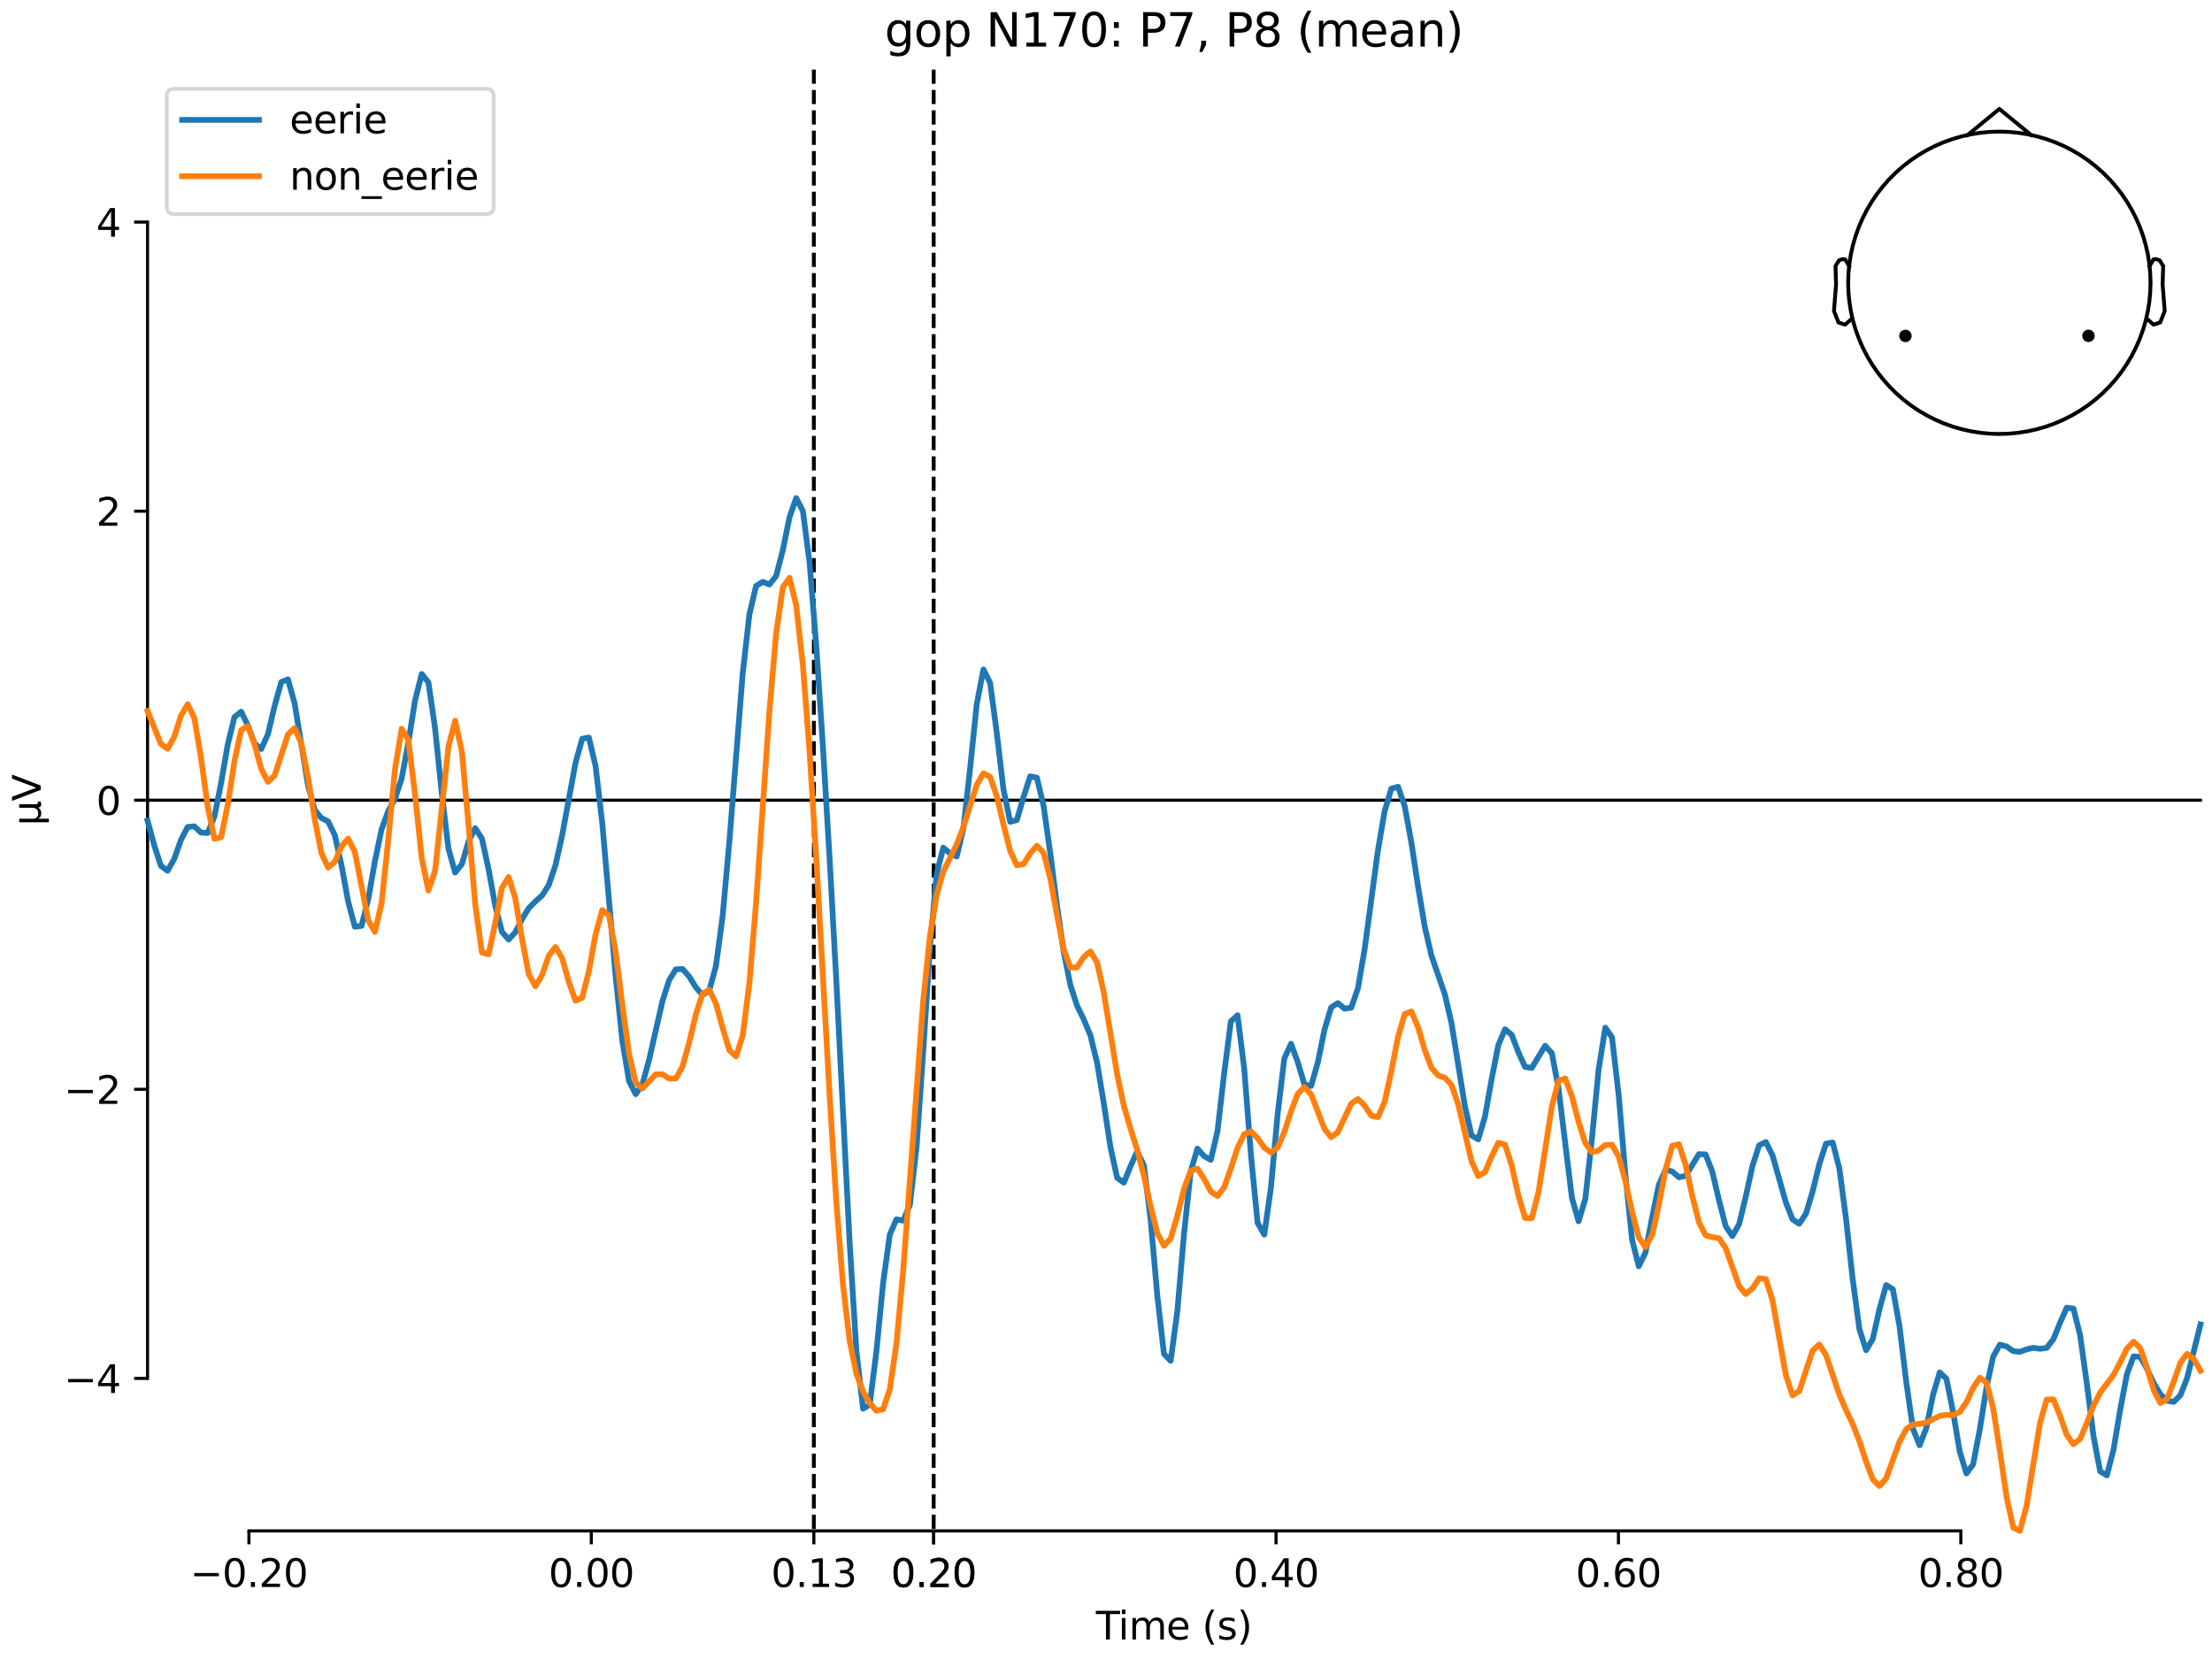 <?xml version="1.0" encoding="utf-8" standalone="no"?>
<!DOCTYPE svg PUBLIC "-//W3C//DTD SVG 1.1//EN"
  "http://www.w3.org/Graphics/SVG/1.1/DTD/svg11.dtd">
<svg xmlns:xlink="http://www.w3.org/1999/xlink" width="576pt" height="432pt" viewBox="0 0 576 432" xmlns="http://www.w3.org/2000/svg" version="1.1">
 <defs>
  <style type="text/css">*{stroke-linejoin: round; stroke-linecap: butt}</style>
 </defs>
 <g id="figure_1">
  <g id="patch_1">
   <path d="M 0 432 
L 576 432 
L 576 0 
L 0 0 
z
" style="fill: #ffffff"/>
  </g>
  <g id="axes_1">
   <g id="patch_2">
    <path d="M 38.421 398.644 
L 573 398.644 
L 573 18.118 
L 38.421 18.118 
L 38.421 398.644 
z
" style="fill: none; opacity: 0"/>
   </g>
   <g id="patch_3">
    <path d="M 38.421 358.925 
L 38.421 57.837 
" style="fill: none; stroke: #000000; stroke-width: 0.8; stroke-linejoin: miter; stroke-linecap: square"/>
   </g>
   <g id="LineCollection_1">
    <path d="M 211.924 18.118 
L 211.924 398.644 
" clip-path="url(#pd98762c497)" style="fill: none; stroke-dasharray: 3.7,1.6; stroke-dashoffset: 0; stroke: #000000"/>
    <path d="M 243.128 18.118 
L 243.128 398.644 
" clip-path="url(#pd98762c497)" style="fill: none; stroke-dasharray: 3.7,1.6; stroke-dashoffset: 0; stroke: #000000"/>
   </g>
   <g id="matplotlib.axis_1">
    <g id="xtick_1">
     <g id="line2d_1">
      <defs>
       <path id="m4d3b4d671a" d="M 0 0 
L 0 3.5 
" style="stroke: #000000; stroke-width: 0.8"/>
      </defs>
      <g>
       <use xlink:href="#m4d3b4d671a" x="64.819" y="398.644" style="stroke: #000000; stroke-width: 0.8"/>
      </g>
     </g>
     <g id="text_1">
      <!-- −0.20 -->
      <g transform="translate(49.496 413.242) scale(0.1 -0.1)">
       <defs>
        <path id="DejaVuSans-2212" d="M 678 2272 
L 4684 2272 
L 4684 1741 
L 678 1741 
L 678 2272 
z
" transform="scale(0.016)"/>
        <path id="DejaVuSans-30" d="M 2034 4250 
Q 1547 4250 1301 3770 
Q 1056 3291 1056 2328 
Q 1056 1369 1301 889 
Q 1547 409 2034 409 
Q 2525 409 2770 889 
Q 3016 1369 3016 2328 
Q 3016 3291 2770 3770 
Q 2525 4250 2034 4250 
z
M 2034 4750 
Q 2819 4750 3233 4129 
Q 3647 3509 3647 2328 
Q 3647 1150 3233 529 
Q 2819 -91 2034 -91 
Q 1250 -91 836 529 
Q 422 1150 422 2328 
Q 422 3509 836 4129 
Q 1250 4750 2034 4750 
z
" transform="scale(0.016)"/>
        <path id="DejaVuSans-2e" d="M 684 794 
L 1344 794 
L 1344 0 
L 684 0 
L 684 794 
z
" transform="scale(0.016)"/>
        <path id="DejaVuSans-32" d="M 1228 531 
L 3431 531 
L 3431 0 
L 469 0 
L 469 531 
Q 828 903 1448 1529 
Q 2069 2156 2228 2338 
Q 2531 2678 2651 2914 
Q 2772 3150 2772 3378 
Q 2772 3750 2511 3984 
Q 2250 4219 1831 4219 
Q 1534 4219 1204 4116 
Q 875 4013 500 3803 
L 500 4441 
Q 881 4594 1212 4672 
Q 1544 4750 1819 4750 
Q 2544 4750 2975 4387 
Q 3406 4025 3406 3419 
Q 3406 3131 3298 2873 
Q 3191 2616 2906 2266 
Q 2828 2175 2409 1742 
Q 1991 1309 1228 531 
z
" transform="scale(0.016)"/>
       </defs>
       <use xlink:href="#DejaVuSans-2212"/>
       <use xlink:href="#DejaVuSans-30" transform="translate(83.789 0)"/>
       <use xlink:href="#DejaVuSans-2e" transform="translate(147.412 0)"/>
       <use xlink:href="#DejaVuSans-32" transform="translate(179.199 0)"/>
       <use xlink:href="#DejaVuSans-30" transform="translate(242.822 0)"/>
      </g>
     </g>
    </g>
    <g id="xtick_2">
     <g id="line2d_2">
      <g>
       <use xlink:href="#m4d3b4d671a" x="153.973" y="398.644" style="stroke: #000000; stroke-width: 0.8"/>
      </g>
     </g>
     <g id="text_2">
      <!-- 0.00 -->
      <g transform="translate(142.84 413.242) scale(0.1 -0.1)">
       <use xlink:href="#DejaVuSans-30"/>
       <use xlink:href="#DejaVuSans-2e" transform="translate(63.623 0)"/>
       <use xlink:href="#DejaVuSans-30" transform="translate(95.41 0)"/>
       <use xlink:href="#DejaVuSans-30" transform="translate(159.033 0)"/>
      </g>
     </g>
    </g>
    <g id="xtick_3">
     <g id="line2d_3">
      <g>
       <use xlink:href="#m4d3b4d671a" x="211.924" y="398.644" style="stroke: #000000; stroke-width: 0.8"/>
      </g>
     </g>
     <g id="text_3">
      <!-- 0.13 -->
      <g transform="translate(200.791 413.242) scale(0.1 -0.1)">
       <defs>
        <path id="DejaVuSans-31" d="M 794 531 
L 1825 531 
L 1825 4091 
L 703 3866 
L 703 4441 
L 1819 4666 
L 2450 4666 
L 2450 531 
L 3481 531 
L 3481 0 
L 794 0 
L 794 531 
z
" transform="scale(0.016)"/>
        <path id="DejaVuSans-33" d="M 2597 2516 
Q 3050 2419 3304 2112 
Q 3559 1806 3559 1356 
Q 3559 666 3084 287 
Q 2609 -91 1734 -91 
Q 1441 -91 1130 -33 
Q 819 25 488 141 
L 488 750 
Q 750 597 1062 519 
Q 1375 441 1716 441 
Q 2309 441 2620 675 
Q 2931 909 2931 1356 
Q 2931 1769 2642 2001 
Q 2353 2234 1838 2234 
L 1294 2234 
L 1294 2753 
L 1863 2753 
Q 2328 2753 2575 2939 
Q 2822 3125 2822 3475 
Q 2822 3834 2567 4026 
Q 2313 4219 1838 4219 
Q 1578 4219 1281 4162 
Q 984 4106 628 3988 
L 628 4550 
Q 988 4650 1302 4700 
Q 1616 4750 1894 4750 
Q 2613 4750 3031 4423 
Q 3450 4097 3450 3541 
Q 3450 3153 3228 2886 
Q 3006 2619 2597 2516 
z
" transform="scale(0.016)"/>
       </defs>
       <use xlink:href="#DejaVuSans-30"/>
       <use xlink:href="#DejaVuSans-2e" transform="translate(63.623 0)"/>
       <use xlink:href="#DejaVuSans-31" transform="translate(95.41 0)"/>
       <use xlink:href="#DejaVuSans-33" transform="translate(159.033 0)"/>
      </g>
     </g>
    </g>
    <g id="xtick_4">
     <g id="line2d_4">
      <g>
       <use xlink:href="#m4d3b4d671a" x="243.128" y="398.644" style="stroke: #000000; stroke-width: 0.8"/>
      </g>
     </g>
     <g id="text_4">
      <!-- 0.20 -->
      <g transform="translate(231.995 413.242) scale(0.1 -0.1)">
       <use xlink:href="#DejaVuSans-30"/>
       <use xlink:href="#DejaVuSans-2e" transform="translate(63.623 0)"/>
       <use xlink:href="#DejaVuSans-32" transform="translate(95.41 0)"/>
       <use xlink:href="#DejaVuSans-30" transform="translate(159.033 0)"/>
      </g>
     </g>
    </g>
    <g id="xtick_5">
     <g id="line2d_5">
      <g>
       <use xlink:href="#m4d3b4d671a" x="243.128" y="398.644" style="stroke: #000000; stroke-width: 0.8"/>
      </g>
     </g>
     <g id="text_5">
      <!-- 0.20 -->
      <g transform="translate(231.995 413.242) scale(0.1 -0.1)">
       <use xlink:href="#DejaVuSans-30"/>
       <use xlink:href="#DejaVuSans-2e" transform="translate(63.623 0)"/>
       <use xlink:href="#DejaVuSans-32" transform="translate(95.41 0)"/>
       <use xlink:href="#DejaVuSans-30" transform="translate(159.033 0)"/>
      </g>
     </g>
    </g>
    <g id="xtick_6">
     <g id="line2d_6">
      <g>
       <use xlink:href="#m4d3b4d671a" x="332.282" y="398.644" style="stroke: #000000; stroke-width: 0.8"/>
      </g>
     </g>
     <g id="text_6">
      <!-- 0.40 -->
      <g transform="translate(321.15 413.242) scale(0.1 -0.1)">
       <defs>
        <path id="DejaVuSans-34" d="M 2419 4116 
L 825 1625 
L 2419 1625 
L 2419 4116 
z
M 2253 4666 
L 3047 4666 
L 3047 1625 
L 3713 1625 
L 3713 1100 
L 3047 1100 
L 3047 0 
L 2419 0 
L 2419 1100 
L 313 1100 
L 313 1709 
L 2253 4666 
z
" transform="scale(0.016)"/>
       </defs>
       <use xlink:href="#DejaVuSans-30"/>
       <use xlink:href="#DejaVuSans-2e" transform="translate(63.623 0)"/>
       <use xlink:href="#DejaVuSans-34" transform="translate(95.41 0)"/>
       <use xlink:href="#DejaVuSans-30" transform="translate(159.033 0)"/>
      </g>
     </g>
    </g>
    <g id="xtick_7">
     <g id="line2d_7">
      <g>
       <use xlink:href="#m4d3b4d671a" x="421.437" y="398.644" style="stroke: #000000; stroke-width: 0.8"/>
      </g>
     </g>
     <g id="text_7">
      <!-- 0.60 -->
      <g transform="translate(410.304 413.242) scale(0.1 -0.1)">
       <defs>
        <path id="DejaVuSans-36" d="M 2113 2584 
Q 1688 2584 1439 2293 
Q 1191 2003 1191 1497 
Q 1191 994 1439 701 
Q 1688 409 2113 409 
Q 2538 409 2786 701 
Q 3034 994 3034 1497 
Q 3034 2003 2786 2293 
Q 2538 2584 2113 2584 
z
M 3366 4563 
L 3366 3988 
Q 3128 4100 2886 4159 
Q 2644 4219 2406 4219 
Q 1781 4219 1451 3797 
Q 1122 3375 1075 2522 
Q 1259 2794 1537 2939 
Q 1816 3084 2150 3084 
Q 2853 3084 3261 2657 
Q 3669 2231 3669 1497 
Q 3669 778 3244 343 
Q 2819 -91 2113 -91 
Q 1303 -91 875 529 
Q 447 1150 447 2328 
Q 447 3434 972 4092 
Q 1497 4750 2381 4750 
Q 2619 4750 2861 4703 
Q 3103 4656 3366 4563 
z
" transform="scale(0.016)"/>
       </defs>
       <use xlink:href="#DejaVuSans-30"/>
       <use xlink:href="#DejaVuSans-2e" transform="translate(63.623 0)"/>
       <use xlink:href="#DejaVuSans-36" transform="translate(95.41 0)"/>
       <use xlink:href="#DejaVuSans-30" transform="translate(159.033 0)"/>
      </g>
     </g>
    </g>
    <g id="xtick_8">
     <g id="line2d_8">
      <g>
       <use xlink:href="#m4d3b4d671a" x="510.592" y="398.644" style="stroke: #000000; stroke-width: 0.8"/>
      </g>
     </g>
     <g id="text_8">
      <!-- 0.80 -->
      <g transform="translate(499.459 413.242) scale(0.1 -0.1)">
       <defs>
        <path id="DejaVuSans-38" d="M 2034 2216 
Q 1584 2216 1326 1975 
Q 1069 1734 1069 1313 
Q 1069 891 1326 650 
Q 1584 409 2034 409 
Q 2484 409 2743 651 
Q 3003 894 3003 1313 
Q 3003 1734 2745 1975 
Q 2488 2216 2034 2216 
z
M 1403 2484 
Q 997 2584 770 2862 
Q 544 3141 544 3541 
Q 544 4100 942 4425 
Q 1341 4750 2034 4750 
Q 2731 4750 3128 4425 
Q 3525 4100 3525 3541 
Q 3525 3141 3298 2862 
Q 3072 2584 2669 2484 
Q 3125 2378 3379 2068 
Q 3634 1759 3634 1313 
Q 3634 634 3220 271 
Q 2806 -91 2034 -91 
Q 1263 -91 848 271 
Q 434 634 434 1313 
Q 434 1759 690 2068 
Q 947 2378 1403 2484 
z
M 1172 3481 
Q 1172 3119 1398 2916 
Q 1625 2713 2034 2713 
Q 2441 2713 2670 2916 
Q 2900 3119 2900 3481 
Q 2900 3844 2670 4047 
Q 2441 4250 2034 4250 
Q 1625 4250 1398 4047 
Q 1172 3844 1172 3481 
z
" transform="scale(0.016)"/>
       </defs>
       <use xlink:href="#DejaVuSans-30"/>
       <use xlink:href="#DejaVuSans-2e" transform="translate(63.623 0)"/>
       <use xlink:href="#DejaVuSans-38" transform="translate(95.41 0)"/>
       <use xlink:href="#DejaVuSans-30" transform="translate(159.033 0)"/>
      </g>
     </g>
    </g>
    <g id="text_9">
     <!-- Time (s) -->
     <g transform="translate(285.381 426.92) scale(0.1 -0.1)">
      <defs>
       <path id="DejaVuSans-54" d="M -19 4666 
L 3928 4666 
L 3928 4134 
L 2272 4134 
L 2272 0 
L 1638 0 
L 1638 4134 
L -19 4134 
L -19 4666 
z
" transform="scale(0.016)"/>
       <path id="DejaVuSans-69" d="M 603 3500 
L 1178 3500 
L 1178 0 
L 603 0 
L 603 3500 
z
M 603 4863 
L 1178 4863 
L 1178 4134 
L 603 4134 
L 603 4863 
z
" transform="scale(0.016)"/>
       <path id="DejaVuSans-6d" d="M 3328 2828 
Q 3544 3216 3844 3400 
Q 4144 3584 4550 3584 
Q 5097 3584 5394 3201 
Q 5691 2819 5691 2113 
L 5691 0 
L 5113 0 
L 5113 2094 
Q 5113 2597 4934 2840 
Q 4756 3084 4391 3084 
Q 3944 3084 3684 2787 
Q 3425 2491 3425 1978 
L 3425 0 
L 2847 0 
L 2847 2094 
Q 2847 2600 2669 2842 
Q 2491 3084 2119 3084 
Q 1678 3084 1418 2786 
Q 1159 2488 1159 1978 
L 1159 0 
L 581 0 
L 581 3500 
L 1159 3500 
L 1159 2956 
Q 1356 3278 1631 3431 
Q 1906 3584 2284 3584 
Q 2666 3584 2933 3390 
Q 3200 3197 3328 2828 
z
" transform="scale(0.016)"/>
       <path id="DejaVuSans-65" d="M 3597 1894 
L 3597 1613 
L 953 1613 
Q 991 1019 1311 708 
Q 1631 397 2203 397 
Q 2534 397 2845 478 
Q 3156 559 3463 722 
L 3463 178 
Q 3153 47 2828 -22 
Q 2503 -91 2169 -91 
Q 1331 -91 842 396 
Q 353 884 353 1716 
Q 353 2575 817 3079 
Q 1281 3584 2069 3584 
Q 2775 3584 3186 3129 
Q 3597 2675 3597 1894 
z
M 3022 2063 
Q 3016 2534 2758 2815 
Q 2500 3097 2075 3097 
Q 1594 3097 1305 2825 
Q 1016 2553 972 2059 
L 3022 2063 
z
" transform="scale(0.016)"/>
       <path id="DejaVuSans-20" transform="scale(0.016)"/>
       <path id="DejaVuSans-28" d="M 1984 4856 
Q 1566 4138 1362 3434 
Q 1159 2731 1159 2009 
Q 1159 1288 1364 580 
Q 1569 -128 1984 -844 
L 1484 -844 
Q 1016 -109 783 600 
Q 550 1309 550 2009 
Q 550 2706 781 3412 
Q 1013 4119 1484 4856 
L 1984 4856 
z
" transform="scale(0.016)"/>
       <path id="DejaVuSans-73" d="M 2834 3397 
L 2834 2853 
Q 2591 2978 2328 3040 
Q 2066 3103 1784 3103 
Q 1356 3103 1142 2972 
Q 928 2841 928 2578 
Q 928 2378 1081 2264 
Q 1234 2150 1697 2047 
L 1894 2003 
Q 2506 1872 2764 1633 
Q 3022 1394 3022 966 
Q 3022 478 2636 193 
Q 2250 -91 1575 -91 
Q 1294 -91 989 -36 
Q 684 19 347 128 
L 347 722 
Q 666 556 975 473 
Q 1284 391 1588 391 
Q 1994 391 2212 530 
Q 2431 669 2431 922 
Q 2431 1156 2273 1281 
Q 2116 1406 1581 1522 
L 1381 1569 
Q 847 1681 609 1914 
Q 372 2147 372 2553 
Q 372 3047 722 3315 
Q 1072 3584 1716 3584 
Q 2034 3584 2315 3537 
Q 2597 3491 2834 3397 
z
" transform="scale(0.016)"/>
       <path id="DejaVuSans-29" d="M 513 4856 
L 1013 4856 
Q 1481 4119 1714 3412 
Q 1947 2706 1947 2009 
Q 1947 1309 1714 600 
Q 1481 -109 1013 -844 
L 513 -844 
Q 928 -128 1133 580 
Q 1338 1288 1338 2009 
Q 1338 2731 1133 3434 
Q 928 4138 513 4856 
z
" transform="scale(0.016)"/>
      </defs>
      <use xlink:href="#DejaVuSans-54"/>
      <use xlink:href="#DejaVuSans-69" transform="translate(57.959 0)"/>
      <use xlink:href="#DejaVuSans-6d" transform="translate(85.742 0)"/>
      <use xlink:href="#DejaVuSans-65" transform="translate(183.154 0)"/>
      <use xlink:href="#DejaVuSans-20" transform="translate(244.678 0)"/>
      <use xlink:href="#DejaVuSans-28" transform="translate(276.465 0)"/>
      <use xlink:href="#DejaVuSans-73" transform="translate(315.479 0)"/>
      <use xlink:href="#DejaVuSans-29" transform="translate(367.578 0)"/>
     </g>
    </g>
   </g>
   <g id="matplotlib.axis_2">
    <g id="ytick_1">
     <g id="line2d_9">
      <defs>
       <path id="m31a2997e42" d="M 0 0 
L -3.5 0 
" style="stroke: #000000; stroke-width: 0.8"/>
      </defs>
      <g>
       <use xlink:href="#m31a2997e42" x="38.421" y="358.925" style="stroke: #000000; stroke-width: 0.8"/>
      </g>
     </g>
     <g id="text_10">
      <!-- −4 -->
      <g transform="translate(16.678 362.724) scale(0.1 -0.1)">
       <use xlink:href="#DejaVuSans-2212"/>
       <use xlink:href="#DejaVuSans-34" transform="translate(83.789 0)"/>
      </g>
     </g>
    </g>
    <g id="ytick_2">
     <g id="line2d_10">
      <g>
       <use xlink:href="#m31a2997e42" x="38.421" y="283.653" style="stroke: #000000; stroke-width: 0.8"/>
      </g>
     </g>
     <g id="text_11">
      <!-- −2 -->
      <g transform="translate(16.678 287.452) scale(0.1 -0.1)">
       <use xlink:href="#DejaVuSans-2212"/>
       <use xlink:href="#DejaVuSans-32" transform="translate(83.789 0)"/>
      </g>
     </g>
    </g>
    <g id="ytick_3">
     <g id="line2d_11">
      <g>
       <use xlink:href="#m31a2997e42" x="38.421" y="208.381" style="stroke: #000000; stroke-width: 0.8"/>
      </g>
     </g>
     <g id="text_12">
      <!-- 0 -->
      <g transform="translate(25.058 212.18) scale(0.1 -0.1)">
       <use xlink:href="#DejaVuSans-30"/>
      </g>
     </g>
    </g>
    <g id="ytick_4">
     <g id="line2d_12">
      <g>
       <use xlink:href="#m31a2997e42" x="38.421" y="133.109" style="stroke: #000000; stroke-width: 0.8"/>
      </g>
     </g>
     <g id="text_13">
      <!-- 2 -->
      <g transform="translate(25.058 136.908) scale(0.1 -0.1)">
       <use xlink:href="#DejaVuSans-32"/>
      </g>
     </g>
    </g>
    <g id="ytick_5">
     <g id="line2d_13">
      <g>
       <use xlink:href="#m31a2997e42" x="38.421" y="57.837" style="stroke: #000000; stroke-width: 0.8"/>
      </g>
     </g>
     <g id="text_14">
      <!-- 4 -->
      <g transform="translate(25.058 61.636) scale(0.1 -0.1)">
       <use xlink:href="#DejaVuSans-34"/>
      </g>
     </g>
    </g>
    <g id="text_15">
     <!-- µV -->
     <g transform="translate(10.599 214.982) rotate(-90) scale(0.1 -0.1)">
      <defs>
       <path id="DejaVuSans-b5" d="M 544 -1331 
L 544 3500 
L 1119 3500 
L 1119 1325 
Q 1119 872 1334 640 
Q 1550 409 1972 409 
Q 2434 409 2667 671 
Q 2900 934 2900 1459 
L 2900 3500 
L 3475 3500 
L 3475 806 
Q 3475 619 3529 530 
Q 3584 441 3700 441 
Q 3728 441 3778 458 
Q 3828 475 3916 513 
L 3916 50 
Q 3788 -22 3673 -56 
Q 3559 -91 3450 -91 
Q 3234 -91 3106 31 
Q 2978 153 2931 403 
Q 2775 156 2548 32 
Q 2322 -91 2016 -91 
Q 1697 -91 1473 31 
Q 1250 153 1119 397 
L 1119 -1331 
L 544 -1331 
z
" transform="scale(0.016)"/>
       <path id="DejaVuSans-56" d="M 1831 0 
L 50 4666 
L 709 4666 
L 2188 738 
L 3669 4666 
L 4325 4666 
L 2547 0 
L 1831 0 
z
" transform="scale(0.016)"/>
      </defs>
      <use xlink:href="#DejaVuSans-b5"/>
      <use xlink:href="#DejaVuSans-56" transform="translate(63.623 0)"/>
     </g>
    </g>
   </g>
   <g id="patch_4">
    <path d="M 64.819 398.644 
L 510.592 398.644 
" style="fill: none; stroke: #000000; stroke-width: 0.8; stroke-linejoin: miter; stroke-linecap: square"/>
   </g>
   <g id="patch_5">
    <path d="M 38.421 208.381 
L 573 208.381 
" style="fill: none; stroke: #000000; stroke-width: 0.8; stroke-linejoin: miter; stroke-linecap: square"/>
   </g>
   <g id="text_16">
    <!-- gop N170: P7, P8 (mean) -->
    <g transform="translate(230.356 12.118) scale(0.12 -0.12)">
     <defs>
      <path id="DejaVuSans-67" d="M 2906 1791 
Q 2906 2416 2648 2759 
Q 2391 3103 1925 3103 
Q 1463 3103 1205 2759 
Q 947 2416 947 1791 
Q 947 1169 1205 825 
Q 1463 481 1925 481 
Q 2391 481 2648 825 
Q 2906 1169 2906 1791 
z
M 3481 434 
Q 3481 -459 3084 -895 
Q 2688 -1331 1869 -1331 
Q 1566 -1331 1297 -1286 
Q 1028 -1241 775 -1147 
L 775 -588 
Q 1028 -725 1275 -790 
Q 1522 -856 1778 -856 
Q 2344 -856 2625 -561 
Q 2906 -266 2906 331 
L 2906 616 
Q 2728 306 2450 153 
Q 2172 0 1784 0 
Q 1141 0 747 490 
Q 353 981 353 1791 
Q 353 2603 747 3093 
Q 1141 3584 1784 3584 
Q 2172 3584 2450 3431 
Q 2728 3278 2906 2969 
L 2906 3500 
L 3481 3500 
L 3481 434 
z
" transform="scale(0.016)"/>
      <path id="DejaVuSans-6f" d="M 1959 3097 
Q 1497 3097 1228 2736 
Q 959 2375 959 1747 
Q 959 1119 1226 758 
Q 1494 397 1959 397 
Q 2419 397 2687 759 
Q 2956 1122 2956 1747 
Q 2956 2369 2687 2733 
Q 2419 3097 1959 3097 
z
M 1959 3584 
Q 2709 3584 3137 3096 
Q 3566 2609 3566 1747 
Q 3566 888 3137 398 
Q 2709 -91 1959 -91 
Q 1206 -91 779 398 
Q 353 888 353 1747 
Q 353 2609 779 3096 
Q 1206 3584 1959 3584 
z
" transform="scale(0.016)"/>
      <path id="DejaVuSans-70" d="M 1159 525 
L 1159 -1331 
L 581 -1331 
L 581 3500 
L 1159 3500 
L 1159 2969 
Q 1341 3281 1617 3432 
Q 1894 3584 2278 3584 
Q 2916 3584 3314 3078 
Q 3713 2572 3713 1747 
Q 3713 922 3314 415 
Q 2916 -91 2278 -91 
Q 1894 -91 1617 61 
Q 1341 213 1159 525 
z
M 3116 1747 
Q 3116 2381 2855 2742 
Q 2594 3103 2138 3103 
Q 1681 3103 1420 2742 
Q 1159 2381 1159 1747 
Q 1159 1113 1420 752 
Q 1681 391 2138 391 
Q 2594 391 2855 752 
Q 3116 1113 3116 1747 
z
" transform="scale(0.016)"/>
      <path id="DejaVuSans-4e" d="M 628 4666 
L 1478 4666 
L 3547 763 
L 3547 4666 
L 4159 4666 
L 4159 0 
L 3309 0 
L 1241 3903 
L 1241 0 
L 628 0 
L 628 4666 
z
" transform="scale(0.016)"/>
      <path id="DejaVuSans-37" d="M 525 4666 
L 3525 4666 
L 3525 4397 
L 1831 0 
L 1172 0 
L 2766 4134 
L 525 4134 
L 525 4666 
z
" transform="scale(0.016)"/>
      <path id="DejaVuSans-3a" d="M 750 794 
L 1409 794 
L 1409 0 
L 750 0 
L 750 794 
z
M 750 3309 
L 1409 3309 
L 1409 2516 
L 750 2516 
L 750 3309 
z
" transform="scale(0.016)"/>
      <path id="DejaVuSans-50" d="M 1259 4147 
L 1259 2394 
L 2053 2394 
Q 2494 2394 2734 2622 
Q 2975 2850 2975 3272 
Q 2975 3691 2734 3919 
Q 2494 4147 2053 4147 
L 1259 4147 
z
M 628 4666 
L 2053 4666 
Q 2838 4666 3239 4311 
Q 3641 3956 3641 3272 
Q 3641 2581 3239 2228 
Q 2838 1875 2053 1875 
L 1259 1875 
L 1259 0 
L 628 0 
L 628 4666 
z
" transform="scale(0.016)"/>
      <path id="DejaVuSans-2c" d="M 750 794 
L 1409 794 
L 1409 256 
L 897 -744 
L 494 -744 
L 750 256 
L 750 794 
z
" transform="scale(0.016)"/>
      <path id="DejaVuSans-61" d="M 2194 1759 
Q 1497 1759 1228 1600 
Q 959 1441 959 1056 
Q 959 750 1161 570 
Q 1363 391 1709 391 
Q 2188 391 2477 730 
Q 2766 1069 2766 1631 
L 2766 1759 
L 2194 1759 
z
M 3341 1997 
L 3341 0 
L 2766 0 
L 2766 531 
Q 2569 213 2275 61 
Q 1981 -91 1556 -91 
Q 1019 -91 701 211 
Q 384 513 384 1019 
Q 384 1609 779 1909 
Q 1175 2209 1959 2209 
L 2766 2209 
L 2766 2266 
Q 2766 2663 2505 2880 
Q 2244 3097 1772 3097 
Q 1472 3097 1187 3025 
Q 903 2953 641 2809 
L 641 3341 
Q 956 3463 1253 3523 
Q 1550 3584 1831 3584 
Q 2591 3584 2966 3190 
Q 3341 2797 3341 1997 
z
" transform="scale(0.016)"/>
      <path id="DejaVuSans-6e" d="M 3513 2113 
L 3513 0 
L 2938 0 
L 2938 2094 
Q 2938 2591 2744 2837 
Q 2550 3084 2163 3084 
Q 1697 3084 1428 2787 
Q 1159 2491 1159 1978 
L 1159 0 
L 581 0 
L 581 3500 
L 1159 3500 
L 1159 2956 
Q 1366 3272 1645 3428 
Q 1925 3584 2291 3584 
Q 2894 3584 3203 3211 
Q 3513 2838 3513 2113 
z
" transform="scale(0.016)"/>
     </defs>
     <use xlink:href="#DejaVuSans-67"/>
     <use xlink:href="#DejaVuSans-6f" transform="translate(63.477 0)"/>
     <use xlink:href="#DejaVuSans-70" transform="translate(124.658 0)"/>
     <use xlink:href="#DejaVuSans-20" transform="translate(188.135 0)"/>
     <use xlink:href="#DejaVuSans-4e" transform="translate(219.922 0)"/>
     <use xlink:href="#DejaVuSans-31" transform="translate(294.727 0)"/>
     <use xlink:href="#DejaVuSans-37" transform="translate(358.35 0)"/>
     <use xlink:href="#DejaVuSans-30" transform="translate(421.973 0)"/>
     <use xlink:href="#DejaVuSans-3a" transform="translate(485.596 0)"/>
     <use xlink:href="#DejaVuSans-20" transform="translate(519.287 0)"/>
     <use xlink:href="#DejaVuSans-50" transform="translate(551.074 0)"/>
     <use xlink:href="#DejaVuSans-37" transform="translate(611.377 0)"/>
     <use xlink:href="#DejaVuSans-2c" transform="translate(675 0)"/>
     <use xlink:href="#DejaVuSans-20" transform="translate(706.787 0)"/>
     <use xlink:href="#DejaVuSans-50" transform="translate(738.574 0)"/>
     <use xlink:href="#DejaVuSans-38" transform="translate(798.877 0)"/>
     <use xlink:href="#DejaVuSans-20" transform="translate(862.5 0)"/>
     <use xlink:href="#DejaVuSans-28" transform="translate(894.287 0)"/>
     <use xlink:href="#DejaVuSans-6d" transform="translate(933.301 0)"/>
     <use xlink:href="#DejaVuSans-65" transform="translate(1030.713 0)"/>
     <use xlink:href="#DejaVuSans-61" transform="translate(1092.236 0)"/>
     <use xlink:href="#DejaVuSans-6e" transform="translate(1153.516 0)"/>
     <use xlink:href="#DejaVuSans-29" transform="translate(1216.895 0)"/>
    </g>
   </g>
   <g id="legend_1">
    <g id="patch_6">
     <path d="M 45.421 55.753 
L 126.563 55.753 
Q 128.563 55.753 128.563 53.753 
L 128.563 25.118 
Q 128.563 23.118 126.563 23.118 
L 45.421 23.118 
Q 43.421 23.118 43.421 25.118 
L 43.421 53.753 
Q 43.421 55.753 45.421 55.753 
z
" style="fill: #ffffff; opacity: 0.8; stroke: #cccccc; stroke-linejoin: miter"/>
    </g>
    <g id="line2d_14">
     <path d="M 47.421 31.217 
L 57.421 31.217 
L 67.421 31.217 
" style="fill: none; stroke: #1f77b4; stroke-width: 1.5; stroke-linecap: square"/>
    </g>
    <g id="text_17">
     <!-- eerie -->
     <g transform="translate(75.421 34.717) scale(0.1 -0.1)">
      <defs>
       <path id="DejaVuSans-72" d="M 2631 2963 
Q 2534 3019 2420 3045 
Q 2306 3072 2169 3072 
Q 1681 3072 1420 2755 
Q 1159 2438 1159 1844 
L 1159 0 
L 581 0 
L 581 3500 
L 1159 3500 
L 1159 2956 
Q 1341 3275 1631 3429 
Q 1922 3584 2338 3584 
Q 2397 3584 2469 3576 
Q 2541 3569 2628 3553 
L 2631 2963 
z
" transform="scale(0.016)"/>
      </defs>
      <use xlink:href="#DejaVuSans-65"/>
      <use xlink:href="#DejaVuSans-65" transform="translate(61.523 0)"/>
      <use xlink:href="#DejaVuSans-72" transform="translate(123.047 0)"/>
      <use xlink:href="#DejaVuSans-69" transform="translate(164.16 0)"/>
      <use xlink:href="#DejaVuSans-65" transform="translate(191.943 0)"/>
     </g>
    </g>
    <g id="line2d_15">
     <path d="M 47.421 45.895 
L 57.421 45.895 
L 67.421 45.895 
" style="fill: none; stroke: #ff7f0e; stroke-width: 1.5; stroke-linecap: square"/>
    </g>
    <g id="text_18">
     <!-- non_eerie -->
     <g transform="translate(75.421 49.395) scale(0.1 -0.1)">
      <defs>
       <path id="DejaVuSans-5f" d="M 3263 -1063 
L 3263 -1509 
L -63 -1509 
L -63 -1063 
L 3263 -1063 
z
" transform="scale(0.016)"/>
      </defs>
      <use xlink:href="#DejaVuSans-6e"/>
      <use xlink:href="#DejaVuSans-6f" transform="translate(63.379 0)"/>
      <use xlink:href="#DejaVuSans-6e" transform="translate(124.561 0)"/>
      <use xlink:href="#DejaVuSans-5f" transform="translate(187.939 0)"/>
      <use xlink:href="#DejaVuSans-65" transform="translate(237.939 0)"/>
      <use xlink:href="#DejaVuSans-65" transform="translate(299.463 0)"/>
      <use xlink:href="#DejaVuSans-72" transform="translate(360.986 0)"/>
      <use xlink:href="#DejaVuSans-69" transform="translate(402.1 0)"/>
      <use xlink:href="#DejaVuSans-65" transform="translate(429.883 0)"/>
     </g>
    </g>
   </g>
   <g id="line2d_16">
    <path d="M 38.421 213.681 
L 40.162 220.115 
L 41.903 225.477 
L 43.644 226.739 
L 45.386 223.626 
L 47.127 218.695 
L 48.868 215.346 
L 50.61 215.177 
L 52.351 216.813 
L 54.092 216.898 
L 55.834 212.602 
L 57.575 203.887 
L 59.316 193.821 
L 61.057 186.718 
L 62.799 185.321 
L 64.54 188.897 
L 66.281 193.606 
L 68.023 195.05 
L 69.764 191.195 
L 71.505 183.84 
L 73.247 177.591 
L 74.988 176.899 
L 76.729 183.215 
L 80.212 204.511 
L 81.953 210.935 
L 83.694 213.015 
L 85.436 213.891 
L 87.177 217.469 
L 88.918 225.231 
L 90.66 234.766 
L 92.401 241.307 
L 94.142 241.1 
L 95.883 234.179 
L 97.625 224.275 
L 99.366 215.958 
L 101.107 211.172 
L 102.849 208.005 
L 104.59 202.715 
L 106.331 193.4 
L 108.073 182.437 
L 109.814 175.496 
L 111.555 177.689 
L 113.296 189.672 
L 115.038 206.617 
L 116.779 220.983 
L 118.52 227.216 
L 120.262 225.036 
L 122.003 219.127 
L 123.744 215.672 
L 125.486 218.331 
L 127.227 226.385 
L 128.968 235.902 
L 130.709 242.653 
L 132.451 244.652 
L 134.192 242.76 
L 135.933 239.36 
L 137.675 236.49 
L 139.416 234.724 
L 141.157 233.205 
L 142.899 230.456 
L 144.64 225.324 
L 146.381 217.541 
L 149.864 198.633 
L 151.605 192.37 
L 153.346 192.062 
L 155.088 199.493 
L 156.829 214.358 
L 160.312 254.261 
L 162.053 271.015 
L 163.794 281.487 
L 165.535 284.917 
L 167.277 282.377 
L 169.018 275.986 
L 172.501 260.697 
L 174.242 255.23 
L 175.983 252.425 
L 177.725 252.316 
L 179.466 254.294 
L 181.207 257.13 
L 182.948 259.065 
L 184.69 257.93 
L 186.431 251.539 
L 188.172 238.524 
L 189.914 219.29 
L 193.396 175.43 
L 195.138 160.017 
L 196.879 152.596 
L 198.62 151.522 
L 200.361 152.203 
L 202.103 149.989 
L 203.844 143.27 
L 205.585 134.708 
L 207.327 129.692 
L 209.068 133.075 
L 210.809 146.499 
L 212.551 168.063 
L 214.292 194.462 
L 216.033 223.618 
L 217.774 255.364 
L 221.257 323.726 
L 222.998 351.745 
L 224.74 366.833 
L 226.481 365.743 
L 228.222 351.879 
L 229.964 334.089 
L 231.705 321.464 
L 233.446 317.5 
L 235.187 317.85 
L 236.929 313.756 
L 238.67 298.734 
L 240.411 273.688 
L 242.153 246.752 
L 243.894 227.619 
L 245.635 220.719 
L 247.377 222.208 
L 249.118 223.032 
L 250.859 215.779 
L 252.6 200.203 
L 254.342 183.351 
L 256.083 174.324 
L 257.824 177.801 
L 259.566 190.93 
L 261.307 205.586 
L 263.048 214.003 
L 264.79 213.537 
L 266.531 207.497 
L 268.272 202.144 
L 270.013 202.509 
L 271.755 209.906 
L 273.496 222.203 
L 275.237 235.843 
L 276.979 247.806 
L 278.72 256.49 
L 280.461 261.884 
L 282.203 265.44 
L 283.944 269.621 
L 285.685 276.768 
L 287.427 287.319 
L 289.168 298.768 
L 290.909 306.716 
L 292.65 307.962 
L 294.392 303.678 
L 296.133 299.801 
L 297.874 303.484 
L 299.616 317.587 
L 301.357 337.35 
L 303.098 352.579 
L 304.84 354.354 
L 306.581 341.394 
L 308.322 321.255 
L 310.063 304.983 
L 311.805 299.09 
L 313.546 301.067 
L 315.287 302.028 
L 317.029 294.577 
L 318.77 279.533 
L 320.511 265.959 
L 322.253 264.382 
L 323.994 278.264 
L 325.735 300.634 
L 327.476 318.447 
L 329.218 321.489 
L 330.959 309.142 
L 332.7 290.087 
L 334.442 275.593 
L 336.183 271.804 
L 337.924 276.555 
L 339.666 282.387 
L 341.407 282.777 
L 343.148 276.691 
L 344.889 268.178 
L 346.631 262.333 
L 348.372 261.208 
L 350.113 262.649 
L 351.855 262.417 
L 353.596 257.385 
L 355.337 247.241 
L 358.82 221.395 
L 360.561 211.205 
L 362.302 205.366 
L 364.044 204.869 
L 365.785 209.928 
L 367.526 219.444 
L 369.268 230.914 
L 371.009 241.345 
L 372.75 248.851 
L 376.233 258.924 
L 377.974 266.458 
L 381.457 288.059 
L 383.198 295.702 
L 384.939 296.681 
L 386.681 290.75 
L 388.422 280.989 
L 390.163 272.143 
L 391.905 268.026 
L 393.646 269.454 
L 395.387 274.023 
L 397.128 277.818 
L 398.87 278.081 
L 402.352 272.314 
L 404.094 274.244 
L 405.835 283.384 
L 409.318 311.886 
L 411.059 318.029 
L 412.8 312.231 
L 414.541 296.471 
L 416.283 278.421 
L 418.024 267.596 
L 419.765 270.117 
L 421.507 285.226 
L 423.248 305.874 
L 424.989 322.828 
L 426.731 329.728 
L 428.472 326.193 
L 430.213 317.013 
L 431.954 308.536 
L 433.696 304.646 
L 435.437 305.04 
L 437.178 306.566 
L 438.92 306.185 
L 442.402 300.539 
L 444.144 300.627 
L 445.885 305.109 
L 447.626 312.54 
L 449.367 319.3 
L 451.109 321.862 
L 452.85 318.812 
L 454.591 311.6 
L 456.333 303.613 
L 458.074 298.244 
L 459.815 297.384 
L 461.557 300.844 
L 465.039 313.128 
L 466.78 317.52 
L 468.522 318.662 
L 470.263 316.051 
L 472.004 310.247 
L 473.746 303.147 
L 475.487 297.802 
L 477.228 297.496 
L 478.97 304.265 
L 480.711 317.42 
L 482.452 333.217 
L 484.193 346.134 
L 485.935 351.596 
L 487.676 348.641 
L 489.417 340.837 
L 491.159 334.634 
L 492.9 335.714 
L 494.641 345.429 
L 496.383 359.861 
L 498.124 372.058 
L 499.865 376.333 
L 501.606 371.881 
L 503.348 363.257 
L 505.089 357.383 
L 506.83 358.999 
L 508.572 367.62 
L 510.313 377.991 
L 512.054 383.687 
L 513.796 381.294 
L 515.537 372.203 
L 517.278 361.252 
L 519.019 353.255 
L 520.761 350.151 
L 522.502 350.608 
L 524.243 351.834 
L 525.985 352.016 
L 527.726 351.364 
L 529.467 350.978 
L 531.209 351.221 
L 532.95 350.99 
L 534.691 348.744 
L 536.432 344.451 
L 538.174 340.518 
L 539.915 340.754 
L 541.656 347.654 
L 543.398 360.217 
L 545.139 373.954 
L 546.88 383.157 
L 548.622 384.191 
L 550.363 377.482 
L 552.104 367.026 
L 553.845 357.844 
L 555.587 353.185 
L 557.328 353.348 
L 559.069 356.439 
L 560.811 360.129 
L 562.552 363.032 
L 564.293 364.746 
L 566.035 365.054 
L 567.776 363.321 
L 569.517 358.852 
L 573 344.873 
L 573 344.873 
" style="fill: none; stroke: #1f77b4; stroke-width: 1.5; stroke-linecap: square"/>
   </g>
   <g id="line2d_17">
    <path d="M 38.421 185.154 
L 41.903 193.722 
L 43.644 194.996 
L 45.386 191.838 
L 47.127 186.367 
L 48.868 183.372 
L 50.61 186.999 
L 52.351 197.419 
L 54.092 210.075 
L 55.834 218.405 
L 57.575 218.013 
L 59.316 209.535 
L 61.057 198.143 
L 62.799 190.131 
L 64.54 189.03 
L 66.281 193.824 
L 68.023 200.2 
L 69.764 203.589 
L 71.505 201.941 
L 74.988 191.253 
L 76.729 189.589 
L 78.47 193.589 
L 80.212 202.519 
L 81.953 213.339 
L 83.694 222.122 
L 85.436 225.917 
L 87.177 224.417 
L 88.918 220.405 
L 90.66 218.38 
L 92.401 221.829 
L 95.883 239.641 
L 97.625 242.682 
L 99.366 235.188 
L 101.107 218.607 
L 102.849 200.324 
L 104.59 189.781 
L 106.331 192.64 
L 108.073 206.829 
L 109.814 223.425 
L 111.555 231.906 
L 113.296 226.735 
L 116.779 194.388 
L 118.52 187.661 
L 120.262 195.657 
L 122.003 214.776 
L 123.744 235.435 
L 125.486 248.021 
L 127.227 248.527 
L 128.968 240.292 
L 130.709 231.19 
L 132.451 228.372 
L 134.192 233.977 
L 135.933 244.473 
L 137.675 253.623 
L 139.416 256.811 
L 141.157 253.908 
L 142.899 248.853 
L 144.64 246.597 
L 146.381 249.503 
L 148.122 255.72 
L 149.864 260.561 
L 151.605 259.819 
L 153.346 252.863 
L 155.088 243.323 
L 156.829 236.982 
L 158.57 238.324 
L 160.312 247.798 
L 162.053 261.668 
L 163.794 274.396 
L 165.535 281.871 
L 167.277 283.46 
L 170.759 279.764 
L 172.501 279.737 
L 174.242 280.861 
L 175.983 280.841 
L 177.725 277.712 
L 179.466 271.431 
L 181.207 264.108 
L 182.948 258.779 
L 184.69 257.739 
L 186.431 261.321 
L 188.172 267.668 
L 189.914 273.478 
L 191.655 275.1 
L 193.396 269.669 
L 195.138 256.018 
L 196.879 235.108 
L 200.361 185.165 
L 202.103 165.007 
L 203.844 152.923 
L 205.585 150.483 
L 207.327 157.602 
L 209.068 173.192 
L 210.809 195.748 
L 212.551 223.554 
L 216.033 285.288 
L 217.774 312.949 
L 219.516 334.608 
L 221.257 349.204 
L 222.998 357.694 
L 224.74 362.369 
L 226.481 365.393 
L 228.222 367.358 
L 229.964 366.949 
L 231.705 361.731 
L 233.446 349.75 
L 235.187 330.879 
L 240.411 260.512 
L 242.153 243.814 
L 243.894 233.034 
L 245.635 226.951 
L 249.118 219.911 
L 250.859 215.352 
L 254.342 204.381 
L 256.083 201.382 
L 257.824 202.319 
L 259.566 207.331 
L 261.307 214.727 
L 263.048 221.596 
L 264.79 225.308 
L 266.531 225.008 
L 268.272 222.229 
L 270.013 220.228 
L 271.755 222.072 
L 273.496 228.725 
L 275.237 238.327 
L 276.979 247.159 
L 278.72 251.945 
L 280.461 251.894 
L 282.203 249.209 
L 283.944 247.756 
L 285.685 250.652 
L 287.427 258.508 
L 290.909 279.787 
L 292.65 287.952 
L 294.392 293.898 
L 296.133 299.423 
L 297.874 306.186 
L 299.616 314.102 
L 301.357 321.103 
L 303.098 324.399 
L 304.84 322.518 
L 306.581 316.522 
L 308.322 309.512 
L 310.063 304.871 
L 311.805 304.31 
L 313.546 306.988 
L 315.287 310.281 
L 317.029 311.431 
L 318.77 309.175 
L 320.511 304.279 
L 322.253 298.906 
L 323.994 295.325 
L 325.735 294.628 
L 327.476 296.35 
L 329.218 298.84 
L 330.959 300.112 
L 332.7 298.798 
L 334.442 294.789 
L 336.183 289.398 
L 337.924 284.827 
L 339.666 283.071 
L 341.407 284.923 
L 344.889 293.95 
L 346.631 296.138 
L 348.372 294.809 
L 351.855 287.373 
L 353.596 286.177 
L 355.337 287.879 
L 357.079 290.507 
L 358.82 290.905 
L 360.561 286.893 
L 362.302 278.918 
L 364.044 270.01 
L 365.785 264.046 
L 367.526 263.388 
L 369.268 267.496 
L 371.009 273.45 
L 372.75 278.07 
L 374.492 280.041 
L 376.233 280.641 
L 377.974 282.537 
L 379.715 287.567 
L 383.198 302.427 
L 384.939 306.233 
L 386.681 305.245 
L 388.422 301.116 
L 390.163 297.574 
L 391.905 298.069 
L 393.646 303.451 
L 395.387 311.294 
L 397.128 317.166 
L 398.87 317.229 
L 400.611 310.473 
L 404.094 288.185 
L 405.835 281.408 
L 407.576 280.85 
L 409.318 285.437 
L 411.059 292.106 
L 412.8 297.602 
L 414.541 300.038 
L 416.283 299.602 
L 418.024 298.155 
L 419.765 298.101 
L 421.507 301.165 
L 423.248 307.518 
L 424.989 315.499 
L 426.731 322.223 
L 428.472 324.756 
L 430.213 321.597 
L 431.954 313.739 
L 433.696 304.567 
L 435.437 298.356 
L 437.178 297.981 
L 438.92 303.32 
L 440.661 311.394 
L 442.402 318.287 
L 444.144 321.671 
L 445.885 322.152 
L 447.626 322.457 
L 449.367 325.034 
L 452.85 334.893 
L 454.591 336.969 
L 456.333 335.484 
L 458.074 332.86 
L 459.815 333.065 
L 461.557 338.59 
L 465.039 358.114 
L 466.78 363.345 
L 468.522 362.24 
L 472.004 351.681 
L 473.746 350.099 
L 475.487 352.877 
L 478.97 363.198 
L 480.711 367.195 
L 482.452 370.82 
L 484.193 375.289 
L 485.935 380.63 
L 487.676 385.228 
L 489.417 386.967 
L 491.159 384.949 
L 494.641 375.369 
L 496.383 372.126 
L 498.124 370.937 
L 499.865 370.78 
L 501.606 370.447 
L 505.089 368.708 
L 506.83 368.434 
L 508.572 368.461 
L 510.313 367.662 
L 512.054 365.14 
L 513.796 361.42 
L 515.537 358.757 
L 517.278 359.993 
L 519.019 366.704 
L 520.761 377.846 
L 522.502 389.757 
L 524.243 397.798 
L 525.985 398.644 
L 527.726 392.067 
L 531.209 370.536 
L 532.95 364.471 
L 534.691 364.388 
L 536.432 368.63 
L 538.174 373.636 
L 539.915 376.079 
L 541.656 374.696 
L 543.398 370.6 
L 545.139 366.038 
L 546.88 362.644 
L 550.363 358.007 
L 552.104 354.71 
L 553.845 351.167 
L 555.587 349.369 
L 557.328 351.066 
L 559.069 356.093 
L 560.811 361.97 
L 562.552 365.34 
L 564.293 364.297 
L 566.035 359.761 
L 567.776 354.814 
L 569.517 352.544 
L 571.258 353.851 
L 573 356.953 
L 573 356.953 
" style="fill: none; stroke: #ff7f0e; stroke-width: 1.5; stroke-linecap: square"/>
   </g>
  </g>
  <g id="axes_2">
   <g id="PathCollection_1">
    <defs>
     <path id="C0_0_9230ff6c0d" d="M 0 1.118 
C 0.297 1.118 0.581 1 0.791 0.791 
C 1 0.581 1.118 0.297 1.118 -0 
C 1.118 -0.297 1 -0.581 0.791 -0.791 
C 0.581 -1 0.297 -1.118 0 -1.118 
C -0.297 -1.118 -0.581 -1 -0.791 -0.791 
C -1 -0.581 -1.118 -0.297 -1.118 0 
C -1.118 0.297 -1 0.581 -0.791 0.791 
C -0.581 1 -0.297 1.118 0 1.118 
z
"/>
    </defs>
    <g clip-path="url(#pbb7fdd8504)">
     <use xlink:href="#C0_0_9230ff6c0d" x="496.171" y="87.471" style="stroke: #000000"/>
    </g>
    <g clip-path="url(#pbb7fdd8504)">
     <use xlink:href="#C0_0_9230ff6c0d" x="543.833" y="87.443" style="stroke: #000000"/>
    </g>
   </g>
   <g id="matplotlib.axis_3"/>
   <g id="matplotlib.axis_4"/>
   <g id="line2d_18">
    <path d="M 559.993 73.637 
L 559.915 71.165 
L 559.682 68.703 
L 559.295 66.26 
L 558.756 63.846 
L 558.066 61.471 
L 557.228 59.145 
L 556.246 56.875 
L 555.123 54.671 
L 553.864 52.543 
L 552.474 50.497 
L 550.958 48.543 
L 549.323 46.688 
L 547.574 44.939 
L 545.719 43.304 
L 543.765 41.788 
L 541.719 40.398 
L 539.591 39.139 
L 537.387 38.016 
L 535.118 37.034 
L 532.791 36.196 
L 530.416 35.506 
L 528.002 34.967 
L 525.56 34.58 
L 523.097 34.347 
L 520.626 34.27 
L 518.154 34.347 
L 515.692 34.58 
L 513.249 34.967 
L 510.835 35.506 
L 508.461 36.196 
L 506.134 37.034 
L 503.864 38.016 
L 501.66 39.139 
L 499.532 40.398 
L 497.486 41.788 
L 495.532 43.304 
L 493.677 44.939 
L 491.928 46.688 
L 490.293 48.543 
L 488.777 50.497 
L 487.387 52.543 
L 486.128 54.671 
L 485.005 56.875 
L 484.023 59.145 
L 483.185 61.471 
L 482.495 63.846 
L 481.956 66.26 
L 481.569 68.703 
L 481.336 71.165 
L 481.259 73.637 
L 481.336 76.108 
L 481.569 78.571 
L 481.956 81.013 
L 482.495 83.427 
L 483.185 85.802 
L 484.023 88.128 
L 485.005 90.398 
L 486.128 92.602 
L 487.387 94.73 
L 488.777 96.776 
L 490.293 98.73 
L 491.928 100.585 
L 493.677 102.334 
L 495.532 103.969 
L 497.486 105.485 
L 499.532 106.875 
L 501.66 108.134 
L 503.864 109.257 
L 506.134 110.239 
L 508.461 111.077 
L 510.835 111.767 
L 513.249 112.306 
L 515.692 112.693 
L 518.154 112.926 
L 520.626 113.003 
L 523.097 112.926 
L 525.56 112.693 
L 528.002 112.306 
L 530.416 111.767 
L 532.791 111.077 
L 535.118 110.239 
L 537.387 109.257 
L 539.591 108.134 
L 541.719 106.875 
L 543.765 105.485 
L 545.719 103.969 
L 547.574 102.334 
L 549.323 100.585 
L 550.958 98.73 
L 552.474 96.776 
L 553.864 94.73 
L 555.123 92.602 
L 556.246 90.398 
L 557.228 88.128 
L 558.066 85.802 
L 558.756 83.427 
L 559.295 81.013 
L 559.682 78.571 
L 559.915 76.108 
L 559.993 73.637 
" style="fill: none; stroke: #000000; stroke-linecap: square"/>
   </g>
   <g id="line2d_19">
    <path d="M 512.381 35.143 
L 520.626 28.365 
L 528.871 35.143 
" style="fill: none; stroke: #000000; stroke-linecap: square"/>
   </g>
   <g id="line2d_20">
    <path d="M 481.495 69.267 
L 480.471 67.535 
L 479.841 67.472 
L 478.905 67.763 
L 477.96 69.267 
L 478.109 74.07 
L 477.558 80.975 
L 478.739 83.974 
L 480.471 84.533 
L 482.125 83.077 
" style="fill: none; stroke: #000000; stroke-linecap: square"/>
   </g>
   <g id="line2d_21">
    <path d="M 559.756 69.267 
L 560.78 67.535 
L 561.41 67.472 
L 562.347 67.763 
L 563.291 69.267 
L 563.142 74.07 
L 563.693 80.975 
L 562.512 83.974 
L 560.78 84.533 
L 559.126 83.077 
" style="fill: none; stroke: #000000; stroke-linecap: square"/>
   </g>
  </g>
 </g>
 <defs>
  <clipPath id="pd98762c497">
   <rect x="38.421" y="18.118" width="534.579" height="380.525"/>
  </clipPath>
  <clipPath id="pbb7fdd8504">
   <rect x="473.251" y="24.133" width="94.748" height="93.103"/>
  </clipPath>
 </defs>
</svg>
